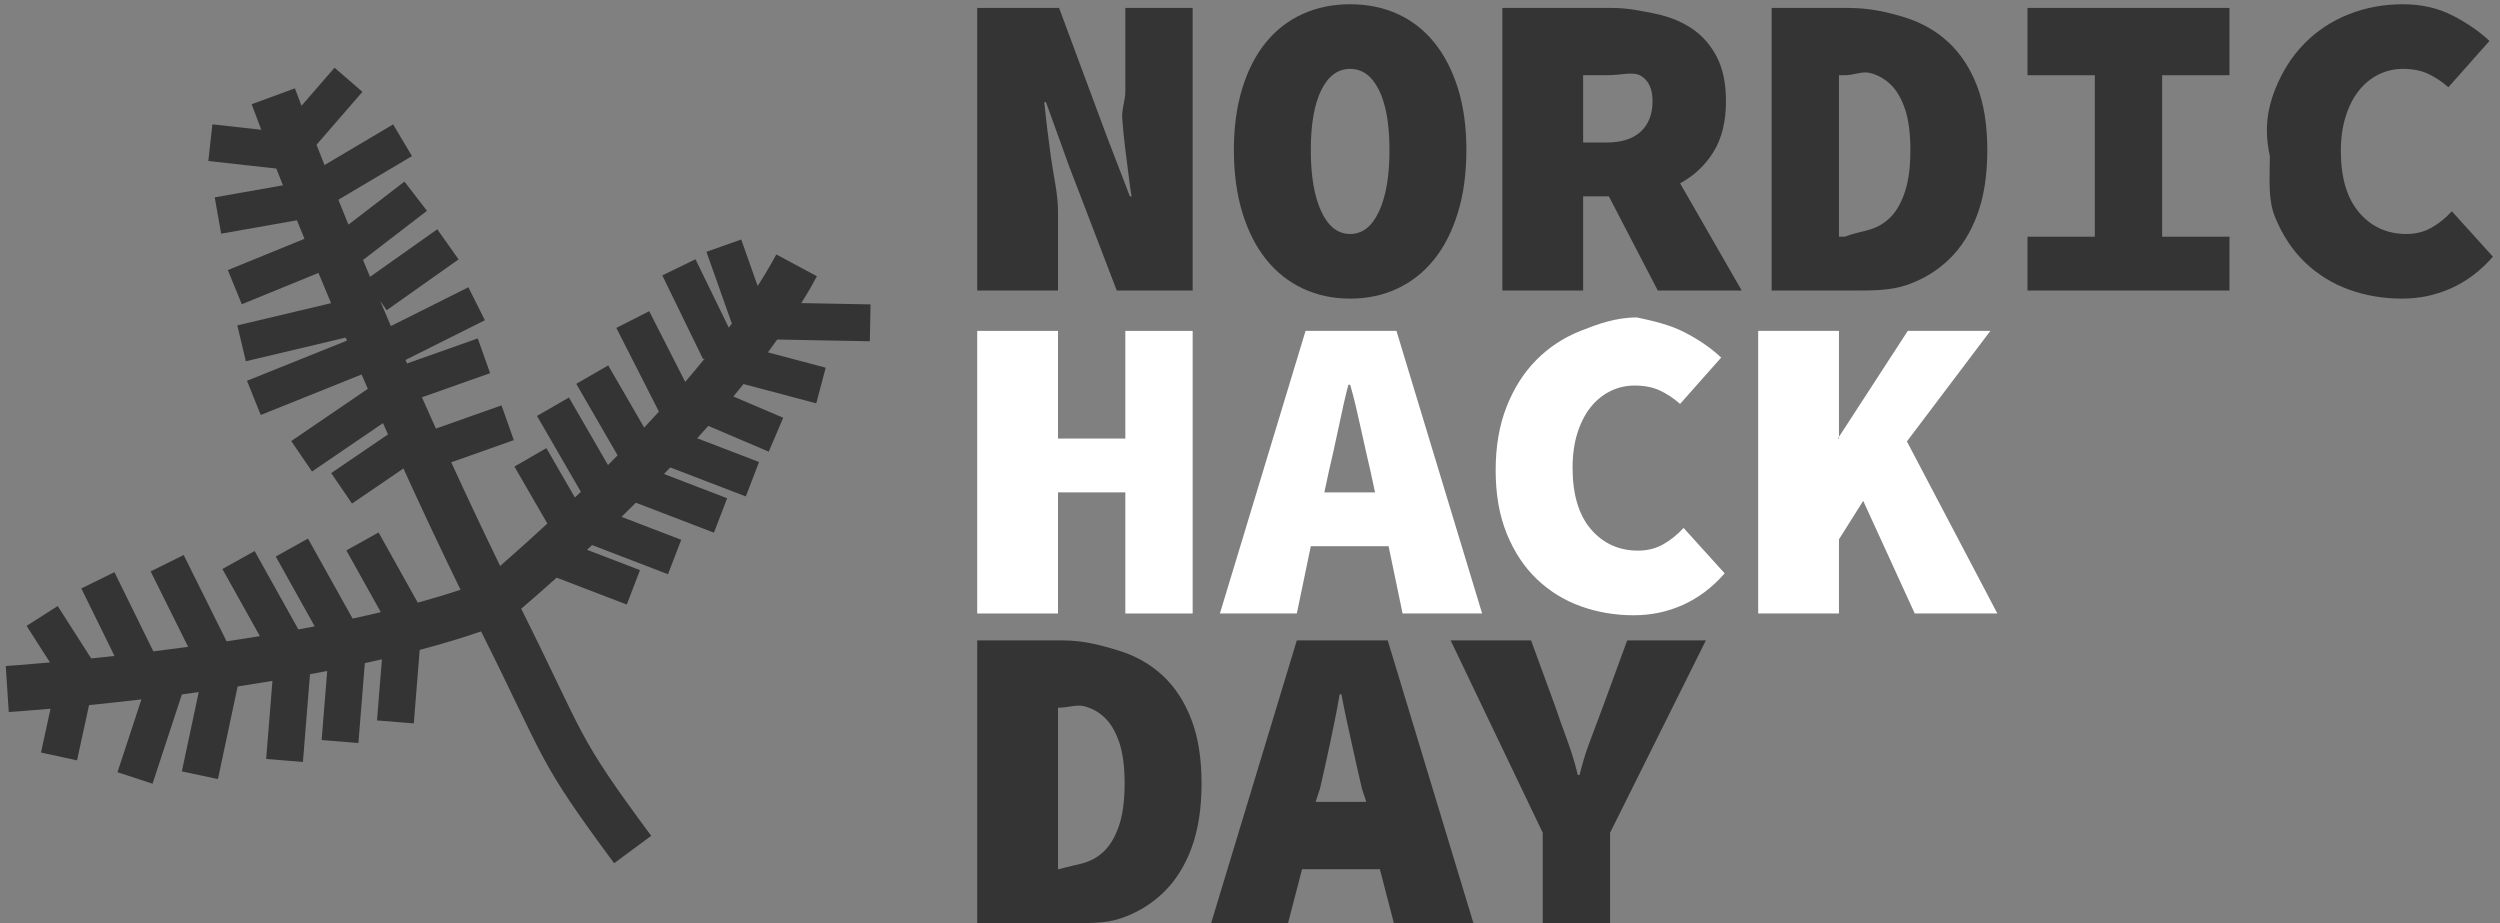 <?xml version="1.0" encoding="UTF-8" standalone="no"?>
<svg width="333px" height="123px" viewBox="0 0 333 123" version="1.1" xmlns="http://www.w3.org/2000/svg" xmlns:xlink="http://www.w3.org/1999/xlink" xmlns:sketch="http://www.bohemiancoding.com/sketch/ns">
    <rect x="0" y="0" width="333" height="123" fill="#808080" stroke="none"/>
    <!-- Generator: Sketch 3.2.2 (9983) - http://www.bohemiancoding.com/sketch -->
    <title>style-tile-3</title>
    <desc>Created with Sketch.</desc>
    <defs></defs>
    <g id="Page-1" stroke="none" stroke-width="1" fill="none" fill-rule="evenodd" sketch:type="MSPage">
        <g id="Header-2" sketch:type="MSLayerGroup">
            <path d="M179.838,31.166 C181.468,31.166 182.749,30.168 183.68,28.169 C184.611,26.173 185.077,23.45 185.077,19.996 C185.077,16.545 184.611,13.878 183.68,11.996 C182.749,10.116 181.468,9.175 179.838,9.175 C178.208,9.175 176.927,10.116 175.996,11.996 C175.065,13.878 174.599,16.545 174.599,19.996 C174.599,23.45 175.065,26.173 175.996,28.169 C176.927,30.168 178.208,31.166 179.838,31.166 M179.838,39.776 C177.548,39.776 175.453,39.331 173.552,38.438 C171.649,37.546 170.018,36.257 168.661,34.57 C167.303,32.884 166.247,30.808 165.49,28.345 C164.733,25.882 164.353,23.1 164.353,19.996 C164.353,16.895 164.733,14.131 165.49,11.706 C166.247,9.282 167.303,7.246 168.661,5.597 C170.018,3.95 171.649,2.699 173.552,1.845 C175.453,0.992 177.548,0.566 179.838,0.566 C182.128,0.566 184.223,0.992 186.124,1.845 C188.026,2.699 189.656,3.959 191.015,5.628 C192.373,7.295 193.429,9.331 194.186,11.736 C194.943,14.14 195.323,16.895 195.323,19.996 C195.323,23.1 194.943,25.882 194.186,28.345 C193.429,30.808 192.373,32.884 191.015,34.57 C189.656,36.257 188.026,37.546 186.124,38.438 C184.223,39.331 182.128,39.776 179.838,39.776" id="Fill-4" fill="#343434" sketch:type="MSShapeGroup"></path>
            <path d="M141.07,115.774 C142.273,115.405 143.406,115.241 144.475,114.911 C145.543,114.581 146.464,114.011 147.241,113.195 C148.016,112.38 148.636,111.256 149.103,109.82 C149.569,108.386 149.8,106.563 149.8,104.353 C149.8,102.143 149.569,100.338 149.103,98.942 C148.636,97.545 148.016,96.461 147.241,95.685 C146.464,94.909 145.543,94.376 144.475,94.084 C143.406,93.794 142.273,94.264 141.07,94.264 L140.926,94.264 L140.926,115.774 L141.07,115.774 Z M130.165,85.302 L141.593,85.302 C144.31,85.302 146.793,85.97 149.045,86.667 C151.294,87.366 153.237,88.47 154.865,89.983 C156.496,91.496 157.766,93.435 158.678,95.801 C159.59,98.167 160.047,101.017 160.047,104.353 C160.047,107.689 159.6,110.559 158.707,112.962 C157.814,115.368 156.564,117.345 154.953,118.897 C153.343,120.448 151.451,121.593 149.277,122.33 C147.105,123.066 144.737,122.943 142.176,122.943 L130.165,122.943 L130.165,85.302 Z" id="Fill-9" fill="#343434" sketch:type="MSShapeGroup"></path>
            <path d="M181.993,106.811 L181.41,105.052 C180.983,103.227 180.538,101.25 180.072,99.117 C179.605,96.984 179.141,94.968 178.675,92.472 L178.441,92.472 C178.015,95.007 177.577,97.032 177.132,99.146 C176.686,101.261 176.248,103.227 175.821,105.052 L175.24,106.811 L181.993,106.811 Z M183.797,115.774 L173.436,115.774 L171.572,122.943 L161.328,122.943 L172.736,85.302 L184.844,85.302 L196.255,122.943 L185.66,122.943 L183.797,115.774 Z" id="Fill-10" fill="#343434" sketch:type="MSShapeGroup"></path>
            <path d="M130.165,1.057 L141.069,1.057 L147.414,18.134 L150.499,26.151 L150.732,26.151 C150.616,25.621 150.479,24.515 150.325,23.312 C150.169,22.111 150.015,20.878 149.859,19.618 C149.705,18.358 149.577,17.098 149.482,15.836 C149.384,14.578 149.894,13.364 149.894,12.201 L149.894,1.057 L158.862,1.057 L158.862,38.698 L148.754,38.698 L142.409,22.149 L139.324,13.604 L139.091,13.604 C139.324,15.886 139.614,18.251 139.964,20.81 C140.312,23.372 140.926,25.815 140.926,28.141 L140.926,38.698 L130.165,38.698 L130.165,1.057 Z" id="Fill-3" fill="#343434" sketch:type="MSShapeGroup"></path>
            <path d="M210.874,18.981 L214.065,18.981 C218.101,18.981 220.12,16.817 220.12,13.481 C220.12,11.851 219.606,10.728 218.578,10.106 C217.548,9.487 216.045,10.019 214.065,10.019 L210.874,10.019 L210.874,18.981 Z M220.818,38.698 L214.299,26.151 L210.874,26.151 L210.874,38.698 L200.113,38.698 L200.113,1.057 L214.765,1.057 C216.783,1.057 218.712,1.459 220.556,1.844 C222.4,2.233 224.011,2.893 225.388,3.823 C226.765,4.753 227.863,6.004 228.677,7.575 C229.492,9.147 229.899,11.115 229.899,13.481 C229.899,16.196 229.346,18.446 228.24,20.229 C227.135,22.013 225.65,23.409 223.788,24.418 L231.995,38.698 L220.818,38.698 Z" id="Fill-5" fill="#343434" sketch:type="MSShapeGroup"></path>
            <path d="M245.732,31.528 C246.936,31.05 248.069,30.885 249.138,30.555 C250.205,30.225 251.127,29.654 251.904,28.84 C252.678,28.024 253.299,26.9 253.765,25.465 C254.232,24.031 254.463,22.208 254.463,19.996 C254.463,17.786 254.232,15.983 253.765,14.586 C253.299,13.19 252.678,12.104 251.904,11.328 C251.127,10.553 250.205,10.019 249.138,9.729 C248.069,9.438 246.936,10.019 245.732,10.019 L244.952,10.019 L244.952,31.528 L245.732,31.528 Z M235.984,1.057 L246.256,1.057 C248.973,1.057 251.455,1.612 253.708,2.312 C255.957,3.009 257.899,4.115 259.528,5.628 C261.158,7.139 262.428,9.078 263.341,11.444 C264.252,13.81 264.709,16.662 264.709,19.996 C264.709,23.333 264.263,26.203 263.37,28.607 C262.477,31.012 261.226,32.989 259.616,34.54 C258.005,36.092 256.113,37.237 253.939,37.974 C251.767,38.711 249.4,38.698 246.839,38.698 L235.984,38.698 L235.984,1.057 Z" id="Fill-6" fill="#343434" sketch:type="MSShapeGroup"></path>
            <path d="M270.061,31.528 L279.029,31.528 L279.029,10.019 L270.061,10.019 L270.061,1.057 L296.964,1.057 L296.964,10.019 L287.996,10.019 L287.996,31.528 L296.964,31.528 L296.964,38.698 L270.061,38.698 L270.061,31.528 Z" id="Fill-7" fill="#343434" sketch:type="MSShapeGroup"></path>
            <path d="M302.345,20.774 C301.556,17.282 302.041,14.461 303.011,11.996 C303.981,9.535 305.301,7.46 306.969,5.773 C308.637,4.084 310.598,2.796 312.849,1.903 C315.101,1.012 317.506,0.566 320.068,0.566 C322.514,0.566 324.704,1.061 326.646,2.048 C328.587,3.038 330.235,4.172 331.595,5.452 L326.123,11.62 C325.229,10.844 324.318,10.243 323.386,9.815 C322.455,9.388 321.35,9.175 320.068,9.175 C318.904,9.175 317.817,9.428 316.809,9.931 C315.799,10.435 314.925,11.154 314.19,12.084 C313.451,13.014 312.868,14.16 312.443,15.517 C312.015,16.875 311.801,18.406 311.801,20.113 C311.801,23.681 312.617,26.417 314.246,28.317 C315.876,30.217 317.973,31.167 320.534,31.167 C321.775,31.167 322.891,30.885 323.881,30.322 C324.871,29.761 325.773,29.034 326.587,28.141 L332.059,34.192 C330.429,36.053 328.587,37.449 326.53,38.379 C324.472,39.311 322.281,39.776 319.953,39.776 C317.469,39.776 315.121,39.378 312.908,38.584 C310.696,37.79 308.747,36.587 307.057,34.977 C305.37,33.368 304.032,31.351 303.041,28.926 C302.051,26.503 302.345,23.681 302.345,20.774 L302.345,20.774 Z" id="Fill-8" fill="#343434" sketch:type="MSShapeGroup"></path>
            <path d="M205.494,110.926 L193.226,85.302 L203.937,85.302 L207.079,93.881 C207.583,95.356 208.089,96.781 208.593,98.156 C209.097,99.535 209.623,100.978 210.166,103.226 L210.399,103.226 C210.941,100.978 211.475,99.535 211.999,98.156 C212.523,96.781 213.055,95.356 213.601,93.881 L216.743,85.302 L227.223,85.302 L214.461,110.926 L214.461,122.943 L205.494,122.943 L205.494,110.926 Z" id="Fill-11" fill="#343434" sketch:type="MSShapeGroup"></path>
            <path d="M130.165,44.075 L140.926,44.075 L140.926,58.415 L149.894,58.415 L149.894,44.075 L158.862,44.075 L158.862,81.717 L149.894,81.717 L149.894,65.585 L140.926,65.585 L140.926,81.717 L130.165,81.717 L130.165,44.075 Z" id="Fill-12" fill="#FFFFFF" sketch:type="MSShapeGroup"></path>
            <path d="M183.156,65.585 L182.574,62.874 C182.147,61.049 181.702,59.072 181.236,56.939 C180.769,54.806 180.305,52.789 179.838,51.245 L179.605,51.245 C179.178,52.829 178.741,54.854 178.296,56.968 C177.849,59.083 177.412,61.049 176.985,62.874 L176.404,65.585 L183.156,65.585 Z M184.961,72.755 L174.6,72.755 L172.736,81.717 L162.491,81.717 L173.9,44.075 L186.008,44.075 L197.419,81.717 L186.824,81.717 L184.961,72.755 Z" id="Fill-13" fill="#FFFFFF" sketch:type="MSShapeGroup"></path>
            <path d="M218.048,42.283 C220.178,42.743 222.371,43.238 224.312,44.228 C226.253,45.217 227.901,46.35 229.26,47.63 L223.788,53.798 C222.895,53.021 221.984,52.421 221.051,51.993 C220.121,51.568 219.014,51.354 217.733,51.354 C216.569,51.354 215.482,51.607 214.474,52.109 C213.465,52.615 212.591,53.332 211.854,54.264 C211.117,55.194 210.534,56.337 210.107,57.694 C209.68,59.053 209.467,60.586 209.467,62.29 C209.467,65.859 210.283,68.594 211.912,70.494 C213.542,72.394 215.638,73.344 218.2,73.344 C219.441,73.344 220.556,73.063 221.546,72.5 C222.536,71.939 223.439,71.211 224.253,70.319 L229.725,76.37 C228.095,78.23 226.253,79.627 224.195,80.559 C222.138,81.489 219.945,81.953 217.617,81.953 C215.133,81.953 212.785,81.555 210.574,80.761 C208.362,79.967 206.411,78.765 204.723,77.157 C203.035,75.545 201.697,73.529 200.707,71.105 C199.717,68.68 199.222,65.859 199.222,62.64 C199.222,59.46 199.707,56.639 200.677,54.176 C201.647,51.713 202.967,49.637 204.635,47.951 C206.305,46.264 208.263,44.973 210.514,44.081 C212.765,43.19 215.172,42.283 218.048,42.283 L218.048,42.283 Z" id="Fill-14" fill="#FFFFFF" sketch:type="MSShapeGroup"></path>
            <path d="M234.19,44.075 L244.952,44.075 L244.952,58.415 L244.802,58.415 L254.115,44.075 L265.117,44.075 L253.999,58.799 L266.05,81.717 L255.046,81.717 L248.179,66.713 L244.952,71.832 L244.952,81.717 L234.19,81.717 L234.19,44.075 Z" id="Fill-15" fill="#FFFFFF" sketch:type="MSShapeGroup"></path>
            <path d="M115.863,45.456 L115.956,40.546 L106.744,40.372 C107.483,39.175 108.181,37.981 108.818,36.795 L103.405,33.893 C102.662,35.276 101.823,36.682 100.922,38.092 L98.729,31.901 L94.096,33.541 L97.482,43.097 C97.348,43.28 97.21,43.463 97.074,43.645 L92.638,34.533 L88.219,36.682 L93.65,47.838 L93.903,47.716 C93.042,48.775 92.163,49.826 91.27,50.869 L86.476,41.45 L82.096,43.678 L87.769,54.827 C87.116,55.546 86.461,56.257 85.805,56.958 L81.014,48.67 L76.76,51.127 L82.262,60.65 C81.836,61.086 81.409,61.52 80.984,61.946 L75.784,52.947 L71.528,55.402 L77.37,65.508 C77.104,65.764 76.841,66.021 76.579,66.272 L72.778,59.691 L68.522,62.147 L72.906,69.733 C70.396,72.056 68.23,73.981 66.619,75.383 C64.347,70.706 62.168,66.078 60.103,61.577 L68.441,58.625 L66.802,53.995 L58.064,57.089 C57.431,55.682 56.809,54.293 56.201,52.92 L65.281,49.706 L63.64,45.076 L54.217,48.412 C54.149,48.256 54.081,48.102 54.014,47.946 L64.587,42.656 L62.388,38.265 L52.063,43.429 C51.577,42.296 51.102,41.181 50.641,40.089 L51.511,41.319 L61.081,34.549 L58.243,30.539 L49.287,36.875 C48.969,36.114 48.657,35.366 48.352,34.631 L56.873,28.078 L53.874,24.185 L46.413,29.922 C45.945,28.772 45.497,27.666 45.068,26.605 L54.873,20.793 L52.366,16.569 L43.224,21.985 C42.844,21.023 42.489,20.121 42.161,19.279 L48.273,12.236 L44.561,9.019 L40.157,14.09 C39.614,12.658 39.311,11.84 39.284,11.765 L33.518,13.884 C33.552,13.977 33.998,15.181 34.804,17.287 L28.291,16.563 L27.748,21.444 L36.807,22.451 C37.083,23.158 37.377,23.902 37.688,24.683 L28.603,26.287 L29.457,31.123 L39.551,29.342 C39.874,30.141 40.206,30.958 40.552,31.808 L30.347,35.977 L32.207,40.525 L42.419,36.352 C42.959,37.653 43.519,38.998 44.1,40.381 L31.613,43.343 L32.748,48.119 L46.044,44.967 C46.101,45.101 46.159,45.235 46.216,45.37 L32.899,50.718 L34.732,55.275 L48.162,49.881 C48.438,50.514 48.714,51.149 48.996,51.792 L38.793,58.75 L41.562,62.807 L51.014,56.361 C51.236,56.858 51.458,57.358 51.683,57.86 L44.118,63.018 L46.887,67.075 L53.736,62.403 C56.122,67.639 58.667,73.063 61.341,78.552 C59.526,79.158 57.619,79.731 55.645,80.274 L50.427,70.921 L46.135,73.314 L50.723,81.538 C49.484,81.834 48.234,82.12 46.967,82.395 L41.022,71.737 L36.73,74.13 L41.917,83.429 C41.192,83.569 40.468,83.705 39.741,83.839 L33.916,73.398 L29.624,75.79 L34.614,84.73 C33.121,84.976 31.645,85.207 30.184,85.428 L24.466,73.927 L20.066,76.112 L25.061,86.161 C23.472,86.376 21.926,86.576 20.427,86.761 L15.243,76.213 L10.831,78.378 L15.251,87.371 C14.167,87.491 13.138,87.6 12.148,87.702 L7.684,80.722 L3.542,83.366 L6.656,88.236 C3.065,88.559 0.859,88.71 0.766,88.715 L1.168,94.843 C1.523,94.818 3.551,94.682 6.728,94.404 L5.46,100.237 L10.261,101.28 L11.861,93.92 C13.966,93.709 16.318,93.454 18.838,93.158 L15.649,102.856 L20.317,104.39 L24.231,92.488 C24.968,92.391 25.716,92.291 26.471,92.187 L24.222,102.748 L29.029,103.772 L31.656,91.436 C33.184,91.203 34.73,90.954 36.291,90.694 L35.453,101.095 L40.351,101.488 L41.291,89.808 C42.055,89.665 42.819,89.52 43.583,89.371 L42.842,98.575 L47.74,98.968 L48.596,88.33 C49.358,88.163 50.119,87.993 50.872,87.817 L50.217,95.964 L55.116,96.356 L55.903,86.568 C58.758,85.811 61.504,84.99 64.081,84.103 C72.904,101.75 71.48,101.043 81.802,114.981 L86.741,111.33 C76.579,97.607 78.137,98.529 69.426,81.081 C70.583,80.095 72.197,78.695 74.147,76.942 L83.486,80.527 L85.247,75.942 L78.195,73.235 C78.414,73.029 78.641,72.814 78.866,72.604 L88.977,76.487 L90.741,71.902 L82.786,68.847 C83.414,68.234 84.052,67.602 84.696,66.96 L95.097,70.952 L96.857,66.367 L88.441,63.135 C88.721,62.844 88.999,62.556 89.279,62.262 L99.342,66.126 L101.105,61.541 L92.869,58.379 C93.363,57.833 93.852,57.281 94.342,56.727 L102.397,60.161 L104.323,55.644 L97.685,52.814 C98.139,52.264 98.587,51.71 99.034,51.154 L108.724,53.724 L109.985,48.976 L102.289,46.936 C102.711,46.366 103.12,45.796 103.523,45.225 L115.863,45.456 Z" id="Fill-16" fill="#343434" sketch:type="MSShapeGroup"></path>
        </g>
    </g>
</svg>